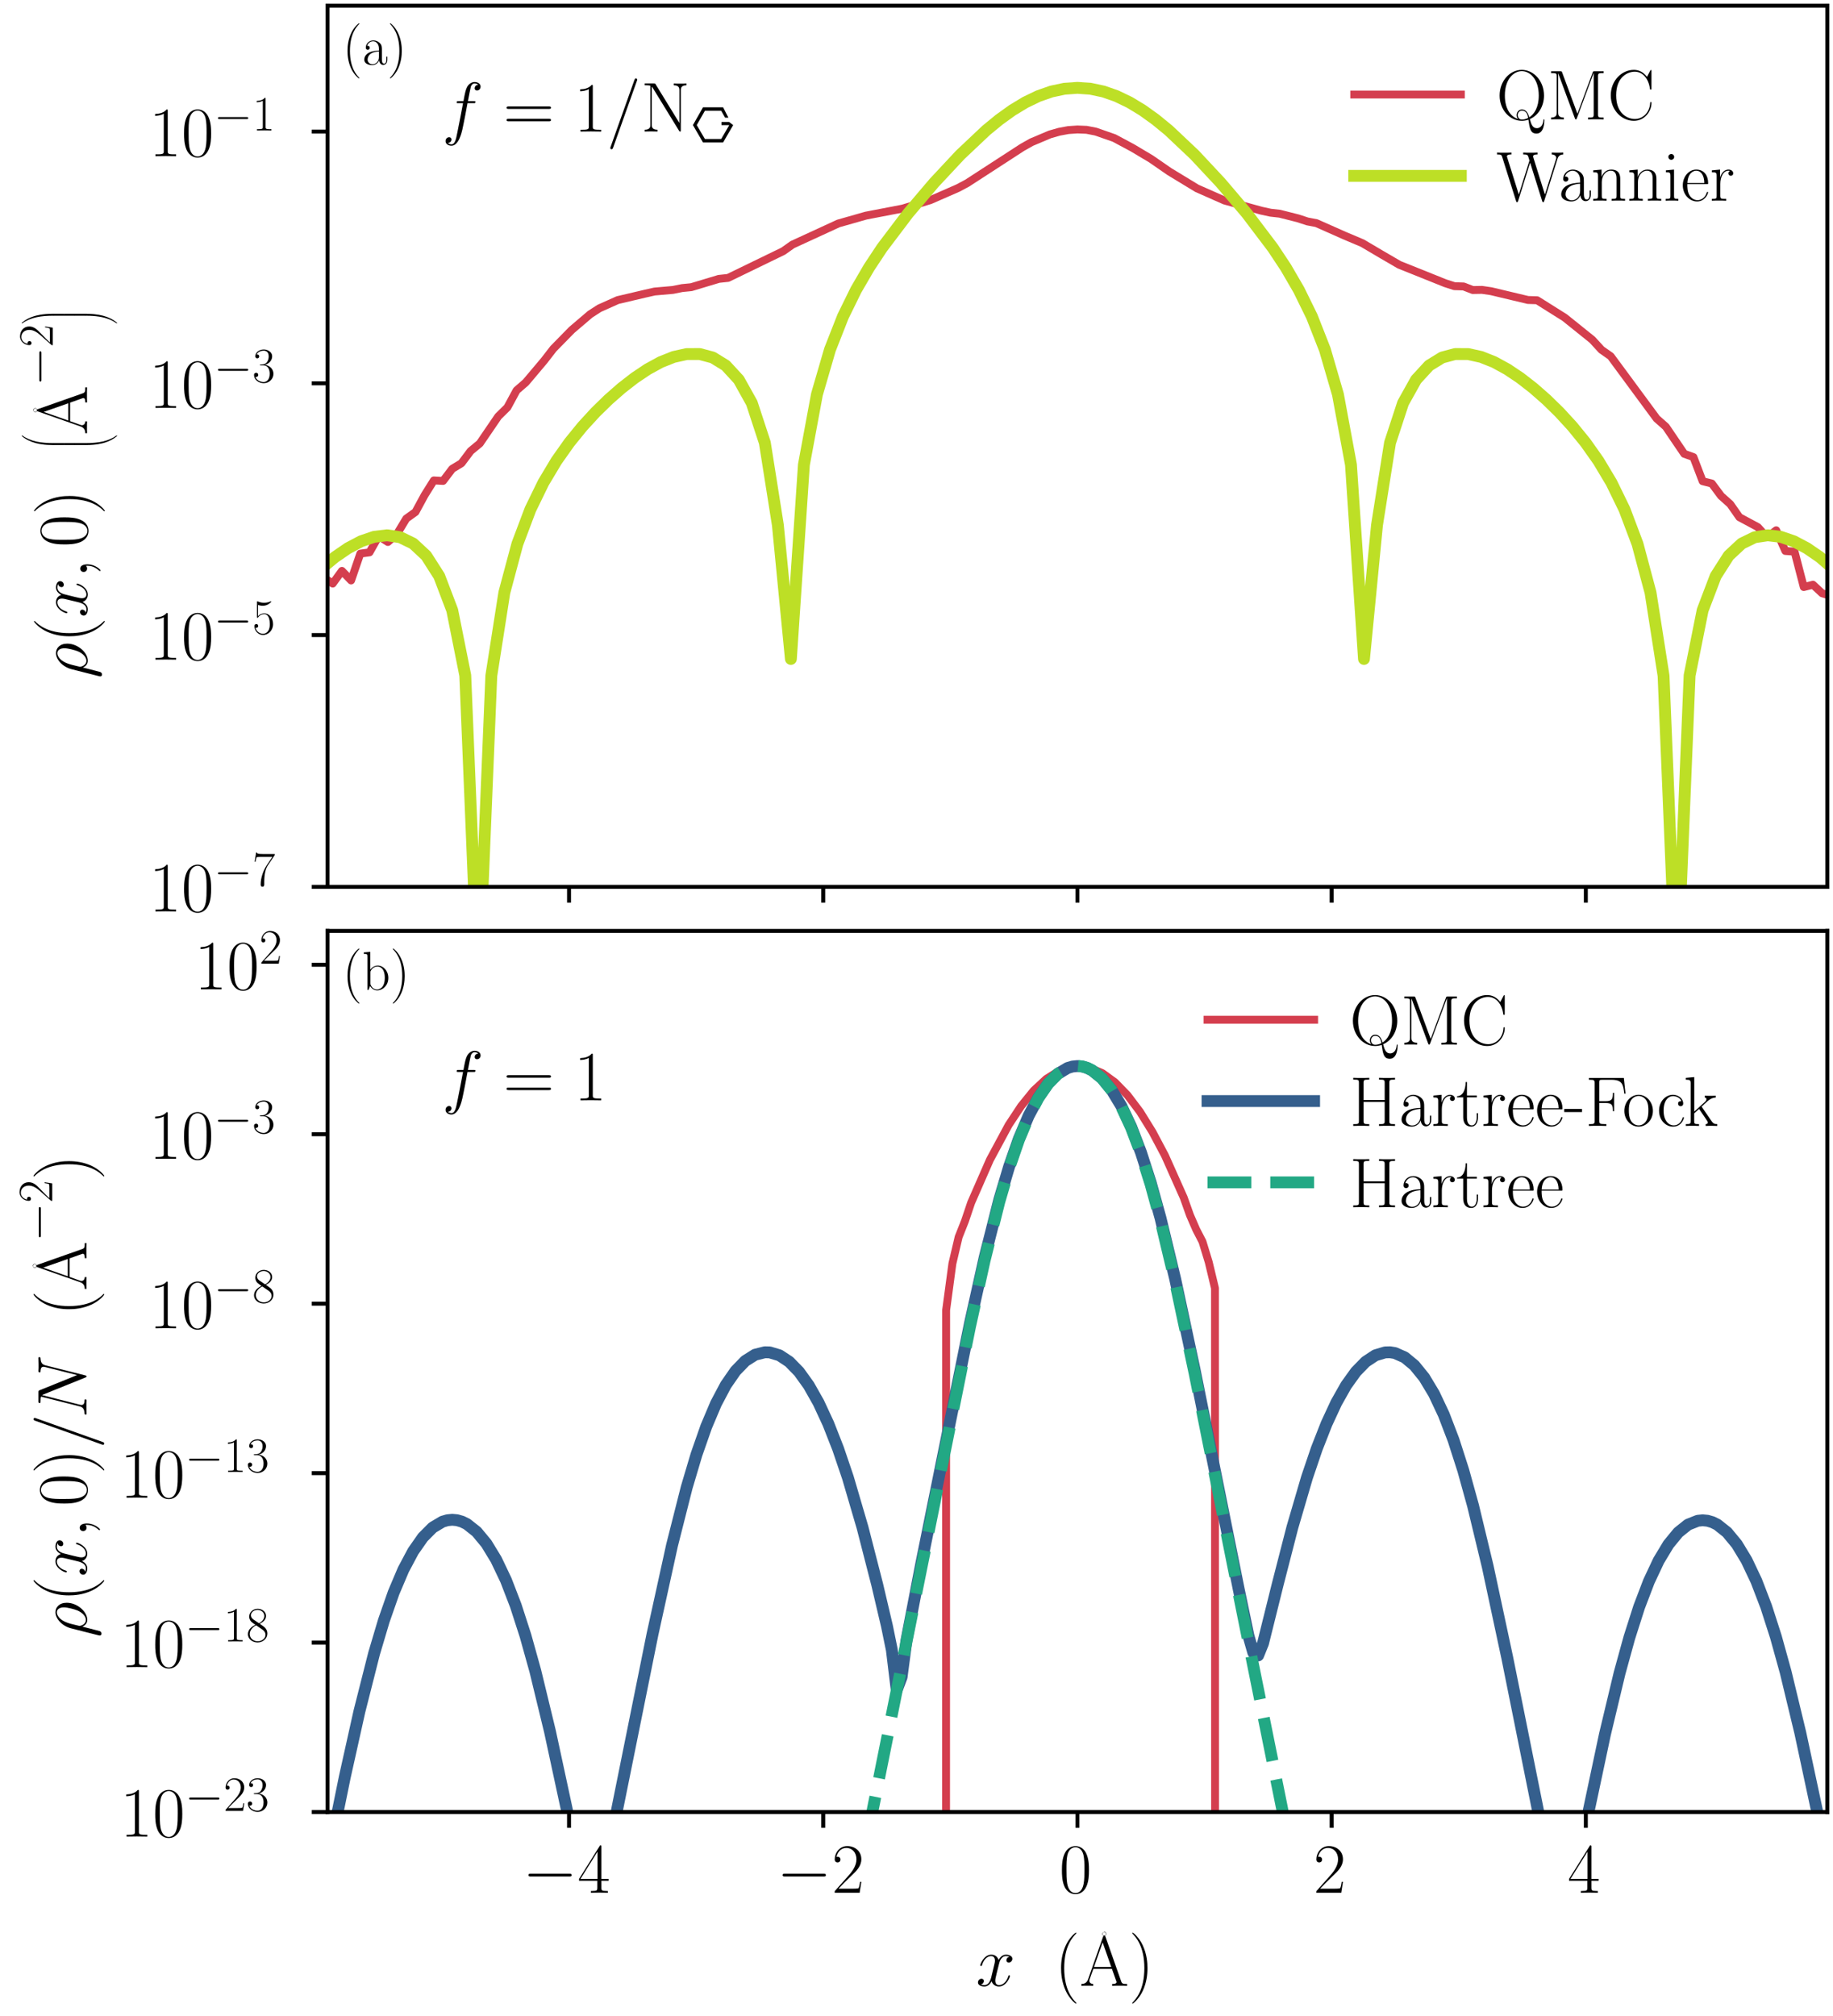 <?xml version="1.0" encoding="utf-8" standalone="no"?>
<!DOCTYPE svg PUBLIC "-//W3C//DTD SVG 1.1//EN"
  "http://www.w3.org/Graphics/SVG/1.1/DTD/svg11.dtd">
<!-- Created with matplotlib (https://matplotlib.org/) -->
<svg height="255.299pt" version="1.1" viewBox="0 0 232.142 255.299" width="232.142pt" xmlns="http://www.w3.org/2000/svg" xmlns:xlink="http://www.w3.org/1999/xlink">
 <defs>
  <style type="text/css">*{stroke-linecap:butt;stroke-linejoin:round;}</style>
 </defs>
 <g id="figure_1">
  <g id="patch_1">
   <path d="M 0 255.299 
L 232.142 255.299 
L 232.142 0 
L 0 0 
z
" style="fill:none;"/>
  </g>
  <g id="axes_1">
   <g id="patch_2">
    <path d="M 41.484 112.29 
L 231.422 112.29 
L 231.422 0.72 
L 41.484 0.72 
z
" style="fill:none;"/>
   </g>
   <g id="matplotlib.axis_1">
    <g id="xtick_1">
     <g id="line2d_1">
      <defs>
       <path d="M 0 0 
L 0 2 
" id="mf55e9710ff" style="stroke:#000000;stroke-width:0.5;"/>
      </defs>
      <g>
       <use style="stroke:#000000;stroke-width:0.5;" x="72.067" xlink:href="#mf55e9710ff" y="112.29"/>
      </g>
     </g>
    </g>
    <g id="xtick_2">
     <g id="line2d_2">
      <g>
       <use style="stroke:#000000;stroke-width:0.5;" x="104.26" xlink:href="#mf55e9710ff" y="112.29"/>
      </g>
     </g>
    </g>
    <g id="xtick_3">
     <g id="line2d_3">
      <g>
       <use style="stroke:#000000;stroke-width:0.5;" x="136.453" xlink:href="#mf55e9710ff" y="112.29"/>
      </g>
     </g>
    </g>
    <g id="xtick_4">
     <g id="line2d_4">
      <g>
       <use style="stroke:#000000;stroke-width:0.5;" x="168.646" xlink:href="#mf55e9710ff" y="112.29"/>
      </g>
     </g>
    </g>
    <g id="xtick_5">
     <g id="line2d_5">
      <g>
       <use style="stroke:#000000;stroke-width:0.5;" x="200.839" xlink:href="#mf55e9710ff" y="112.29"/>
      </g>
     </g>
    </g>
   </g>
   <g id="matplotlib.axis_2">
    <g id="ytick_1">
     <g id="line2d_6">
      <defs>
       <path d="M 0 0 
L -2 0 
" id="mec5e9ba599" style="stroke:#000000;stroke-width:0.5;"/>
      </defs>
      <g>
       <use style="stroke:#000000;stroke-width:0.5;" x="41.484" xlink:href="#mec5e9ba599" y="112.29"/>
      </g>
     </g>
     <g id="text_1">
      <!-- $\mathdefault{10^{-7}}$ -->
      <g transform="translate(18.86 115.403)scale(0.09 -0.09)">
       <defs>
        <path d="M 26.594 63.797 
C 26.594 65.891 26.5 66 25.094 66 
C 21.203 61.359 15.297 59.891 9.703 59.688 
C 9.406 59.688 8.906 59.688 8.797 59.5 
C 8.703 59.297 8.703 59.094 8.703 57 
C 11.797 57 17 57.594 21 59.984 
L 21 7.297 
C 21 3.797 20.797 2.594 12.203 2.594 
L 9.203 2.594 
L 9.203 0 
C 14 0.094 19 0.188 23.797 0.188 
C 28.594 0.188 33.594 0.094 38.406 0 
L 38.406 2.594 
L 35.406 2.594 
C 26.797 2.594 26.594 3.688 26.594 7.297 
z
" id="CMR17-49"/>
        <path d="M 42 31.844 
C 42 37.969 41.906 48.422 37.703 56.453 
C 34 63.484 28.094 66 22.906 66 
C 18.094 66 12 63.781 8.203 56.562 
C 4.203 49.016 3.797 39.672 3.797 31.844 
C 3.797 26.109 3.906 17.375 7 9.734 
C 11.297 -0.609 19 -2 22.906 -2 
C 27.5 -2 34.5 -0.109 38.594 9.438 
C 41.594 16.375 42 24.5 42 31.844 
z
M 22.906 -0.406 
C 16.5 -0.406 12.703 5.125 11.297 12.75 
C 10.203 18.688 10.203 27.328 10.203 32.953 
C 10.203 40.688 10.203 47.109 11.5 53.234 
C 13.406 61.781 19 64.391 22.906 64.391 
C 27 64.391 32.297 61.672 34.203 53.438 
C 35.5 47.719 35.594 40.984 35.594 32.953 
C 35.594 26.422 35.594 18.375 34.406 12.453 
C 32.297 1.5 26.406 -0.406 22.906 -0.406 
z
" id="CMR17-48"/>
        <path d="M 65.906 23 
C 67.594 23 69.406 23 69.406 25 
C 69.406 27 67.594 27 65.906 27 
L 11.797 27 
C 10.094 27 8.297 27 8.297 25 
C 8.297 23 10.094 23 11.797 23 
z
" id="CMSY10-0"/>
        <path d="M 45.094 61.797 
L 45.094 64 
L 21.594 64 
C 9.906 64 9.703 65.094 9.297 67 
L 7.5 67 
L 4.594 48.5 
L 6.406 48.5 
C 6.703 50.406 7.406 55.5 8.594 57.391 
C 9.203 58.188 16.594 58.188 18.297 58.188 
L 40.297 58.188 
L 29.203 41.719 
C 21.797 30.641 16.703 15.672 16.703 2.594 
C 16.703 1.391 16.703 -2 20.297 -2 
C 23.906 -2 23.906 1.391 23.906 2.688 
L 23.906 7.281 
C 23.906 23.656 26.703 34.438 31.297 41.312 
z
" id="CMR17-55"/>
       </defs>
       <use transform="scale(0.996)" xlink:href="#CMR17-49"/>
       <use transform="translate(45.69 0)scale(0.996)" xlink:href="#CMR17-48"/>
       <use transform="translate(91.381 36.154)scale(0.697)" xlink:href="#CMSY10-0"/>
       <use transform="translate(145.622 36.154)scale(0.697)" xlink:href="#CMR17-55"/>
      </g>
     </g>
    </g>
    <g id="ytick_2">
     <g id="line2d_7">
      <g>
       <use style="stroke:#000000;stroke-width:0.5;" x="41.484" xlink:href="#mec5e9ba599" y="80.413"/>
      </g>
     </g>
     <g id="text_2">
      <!-- $\mathdefault{10^{-5}}$ -->
      <g transform="translate(18.86 83.526)scale(0.09 -0.09)">
       <defs>
        <path d="M 11.406 58.594 
C 12.406 58.188 16.5 56.891 20.703 56.891 
C 30 56.891 35.094 61.891 38 64.688 
C 38 65.484 38 66 37.406 66 
C 37.297 66 37.094 66 36.297 65.594 
C 32.797 64.094 28.703 63 23.703 63 
C 20.703 63 16.203 63.359 11.297 65.484 
C 10.203 66 10 66 9.906 66 
C 9.406 66 9.297 65.891 9.297 63.906 
L 9.297 34.859 
C 9.297 33.016 9.297 32.5 10.297 32.5 
C 10.797 32.5 11 32.703 11.5 33.422 
C 14.703 38.047 19.094 40 24.094 40 
C 27.594 40 35.094 37.734 35.094 20.203 
C 35.094 16.984 35.094 11.188 32.094 6.594 
C 29.594 2.484 25.703 0.391 21.406 0.391 
C 14.797 0.391 8.094 4.984 6.297 12.688 
C 6.703 12.594 7.5 12.391 7.906 12.391 
C 9.203 12.391 11.703 13.094 11.703 16.188 
C 11.703 18.891 9.797 20 7.906 20 
C 5.594 20 4.094 18.594 4.094 15.797 
C 4.094 7.094 11 -2 21.594 -2 
C 31.906 -2 41.703 6.891 41.703 19.797 
C 41.703 32.094 33.906 41.594 24.203 41.594 
C 19.094 41.594 14.797 39.688 11.406 36 
z
" id="CMR17-53"/>
       </defs>
       <use transform="scale(0.996)" xlink:href="#CMR17-49"/>
       <use transform="translate(45.69 0)scale(0.996)" xlink:href="#CMR17-48"/>
       <use transform="translate(91.381 36.154)scale(0.697)" xlink:href="#CMSY10-0"/>
       <use transform="translate(145.622 36.154)scale(0.697)" xlink:href="#CMR17-53"/>
      </g>
     </g>
    </g>
    <g id="ytick_3">
     <g id="line2d_8">
      <g>
       <use style="stroke:#000000;stroke-width:0.5;" x="41.484" xlink:href="#mec5e9ba599" y="48.536"/>
      </g>
     </g>
     <g id="text_3">
      <!-- $\mathdefault{10^{-3}}$ -->
      <g transform="translate(18.86 51.649)scale(0.09 -0.09)">
       <defs>
        <path d="M 22.094 34 
C 31 34 34.906 26.141 34.906 17.094 
C 34.906 5.031 28.5 0.391 22.703 0.391 
C 17.406 0.391 8.797 3.016 6.094 10.797 
C 6.594 10.594 7.094 10.594 7.594 10.594 
C 10 10.594 11.797 12.188 11.797 14.797 
C 11.797 17.688 9.594 19 7.594 19 
C 5.906 19 3.297 18.188 3.297 14.484 
C 3.297 5.234 12.297 -2 22.906 -2 
C 34 -2 42.5 6.75 42.5 16.984 
C 42.5 26.844 34.5 34 25 35.094 
C 32.594 36.672 39.906 43.375 39.906 52.391 
C 39.906 60.25 32 66 23 66 
C 13.906 66 5.906 60.344 5.906 52.297 
C 5.906 48.797 8.5 48.188 9.797 48.188 
C 11.906 48.188 13.703 49.484 13.703 52.094 
C 13.703 54.688 11.906 56 9.797 56 
C 9.406 56 8.906 56 8.5 55.797 
C 11.406 62.484 19.297 63.688 22.797 63.688 
C 26.297 63.688 32.906 61.969 32.906 52.297 
C 32.906 49.484 32.5 44.547 29.094 40.219 
C 26.094 36.391 22.703 36.188 19.406 35.891 
C 18.906 35.891 16.594 35.688 16.203 35.688 
C 15.5 35.594 15.094 35.5 15.094 34.797 
C 15.094 34.094 15.203 34 17.203 34 
z
" id="CMR17-51"/>
       </defs>
       <use transform="scale(0.996)" xlink:href="#CMR17-49"/>
       <use transform="translate(45.69 0)scale(0.996)" xlink:href="#CMR17-48"/>
       <use transform="translate(91.381 36.154)scale(0.697)" xlink:href="#CMSY10-0"/>
       <use transform="translate(145.622 36.154)scale(0.697)" xlink:href="#CMR17-51"/>
      </g>
     </g>
    </g>
    <g id="ytick_4">
     <g id="line2d_9">
      <g>
       <use style="stroke:#000000;stroke-width:0.5;" x="41.484" xlink:href="#mec5e9ba599" y="16.659"/>
      </g>
     </g>
     <g id="text_4">
      <!-- $\mathdefault{10^{-1}}$ -->
      <g transform="translate(18.86 19.772)scale(0.09 -0.09)">
       <use transform="scale(0.996)" xlink:href="#CMR17-49"/>
       <use transform="translate(45.69 0)scale(0.996)" xlink:href="#CMR17-48"/>
       <use transform="translate(91.381 36.154)scale(0.697)" xlink:href="#CMSY10-0"/>
       <use transform="translate(145.622 36.154)scale(0.697)" xlink:href="#CMR17-49"/>
      </g>
     </g>
    </g>
    <g id="text_5">
     <!-- $\alabel{\rho(x,0)}{\angstrom^{-2}}$ -->
     <g transform="translate(11.031 85.898)rotate(-90)scale(0.09 -0.09)">
      <defs>
       <path d="M 3.094 -16.953 
C 3 -17.438 2.797 -18.031 2.797 -18.609 
C 2.797 -20.109 4 -21.109 5.5 -21.109 
C 7 -21.109 8.406 -20.109 9 -18.719 
C 9.406 -17.828 12.203 -6.094 15.406 6.078 
C 17.406 1.094 21.094 -1 25 -1 
C 36.297 -1 49.094 12.969 49.094 28.031 
C 49.094 38.703 42.594 44 35.703 44 
C 26.906 44 16.203 34.906 12.906 21.641 
z
M 24.906 1 
C 18.094 1 16.406 8.875 16.406 10.078 
C 16.406 10.672 18.906 20.141 19.203 21.641 
C 24.297 41.5 34.094 41.984 35.594 41.984 
C 40.094 41.984 42.594 37.906 42.594 32.016 
C 42.594 26.938 39.906 17.047 38.203 12.859 
C 35.203 5.984 30 1 24.906 1 
z
" id="CMMI12-26"/>
       <path d="M 30.594 -24.406 
C 30.594 -24.312 30.594 -24.109 30.297 -23.812 
C 25.703 -19.109 13.406 -6.297 13.406 24.938 
C 13.406 56.172 25.5 68.875 30.406 73.891 
C 30.406 73.984 30.594 74.188 30.594 74.484 
C 30.594 74.797 30.297 75 29.906 75 
C 28.797 75 20.297 67.578 15.406 56.562 
C 10.406 45.453 9 34.656 9 25.047 
C 9 17.828 9.703 5.625 15.703 -7.297 
C 20.5 -17.703 28.703 -25 29.906 -25 
C 30.406 -25 30.594 -24.812 30.594 -24.406 
z
" id="CMR17-40"/>
       <path d="M 47.406 41 
C 44.203 40.391 43 37.984 43 36.094 
C 43 33.688 44.906 32.891 46.297 32.891 
C 49.297 32.891 51.406 35.484 51.406 38.188 
C 51.406 42.094 46.594 44 42.406 44 
C 36.297 44 32.906 38.297 32 36.391 
C 29.703 43.594 23.5 44 21.703 44 
C 11.5 44 6.094 31.141 6.094 28.891 
C 6.094 28.484 6.5 27.969 7.203 27.969 
C 8 27.969 8.203 28.578 8.406 28.984 
C 11.797 40.188 18.5 41.984 21.406 41.984 
C 25.906 41.984 26.797 38.094 26.797 35.688 
C 26.797 33.484 26.203 31.141 25 26.219 
L 21.594 12.156 
C 20.094 6.094 17.203 1 11.906 1 
C 11.406 1 8.906 1 6.797 1.969 
C 10.406 2.594 11.203 5.594 11.203 6.797 
C 11.203 8.797 9.703 10 7.797 10 
C 5.406 10 2.797 7.891 2.797 4.688 
C 2.797 0.891 7.5 -1 11.797 -1 
C 16.594 -1 20 2.391 22.094 6.484 
C 23.703 1 28.703 -1 32.406 -1 
C 42.594 -1 48 11.734 48 14 
C 48 14.516 47.594 14.922 47 14.922 
C 46.094 14.922 46 14.406 45.703 13.594 
C 43 4.688 37.203 1 32.703 1 
C 29.203 1 27.297 3.188 27.297 7.297 
C 27.297 9.484 27.703 11.125 29.297 17.906 
L 32.797 31.859 
C 34.297 37.891 37.703 41.984 42.297 41.984 
C 42.5 41.984 45.297 41.984 47.406 41 
z
" id="CMMI12-120"/>
       <path d="M 19.5 -0.406 
C 19.5 5.391 17.594 9.688 13.5 9.688 
C 10.297 9.688 8.703 7.094 8.703 4.891 
C 8.703 2.688 10.203 0 13.594 0 
C 14.906 0 16 0.391 16.906 1.297 
C 17.094 1.5 17.203 1.5 17.297 1.5 
C 17.5 1.5 17.5 0.094 17.5 -0.406 
C 17.5 -3.641 16.906 -10.031 11.094 -16.422 
C 10 -17.609 10 -17.812 10 -18 
C 10 -18.5 10.5 -19 11 -19 
C 11.797 -19 19.5 -11.703 19.5 -0.406 
z
" id="CMMI12-59"/>
       <path d="M 26.297 24.938 
C 26.297 32.141 25.594 44.359 19.594 57.266 
C 14.797 67.688 6.594 75 5.406 75 
C 5.094 75 4.703 74.891 4.703 74.391 
C 4.703 74.188 4.797 74.094 4.906 73.891 
C 9.703 68.875 21.906 56.172 21.906 25.047 
C 21.906 -6.188 9.797 -18.906 4.906 -23.906 
C 4.797 -24.109 4.703 -24.203 4.703 -24.406 
C 4.703 -24.906 5.094 -25 5.406 -25 
C 6.5 -25 15 -17.609 19.906 -6.594 
C 24.906 4.516 26.297 15.328 26.297 24.938 
z
" id="CMR17-41"/>
       <path d="M 37.406 -177 
C 39.594 -177 40.203 -177 40.203 -175.609 
C 40.406 -105.469 48.5 -47.234 83.5 1.688 
C 84.203 2.594 84.203 2.797 84.203 2.984 
C 84.203 4 83.5 4 81.906 4 
C 80.297 4 80.094 4 79.906 3.797 
C 79.5 3.484 66.797 -11.125 56.703 -31.234 
C 43.5 -57.641 35.203 -87.969 31.5 -124.375 
C 31.203 -127.484 29.094 -148.297 29.094 -172 
L 29.094 -175.906 
C 29.203 -177 29.797 -177 31.906 -177 
z
" id="CMEX10-48"/>
       <path d="M 40.203 -1.703 
C 40.203 0.891 40.094 1 37.406 1 
L 31.906 1 
C 29.203 1 29.094 0.891 29.094 -1.703 
L 29.094 -58.312 
C 29.094 -60.906 29.203 -61.016 31.906 -61.016 
L 37.406 -61.016 
C 40.094 -61.016 40.203 -60.906 40.203 -58.312 
z
" id="CMEX10-66"/>
       <path d="M 31.906 5 
C 29.797 5 29.203 5 29.094 3.891 
L 29.094 -0.016 
C 29.094 -61.156 40 -96.969 43.094 -107.078 
C 49.906 -129.281 61 -152.703 77.703 -173.312 
C 79.203 -175.109 79.594 -175.609 80 -175.812 
C 80.203 -175.906 80.297 -176 81.906 -176 
C 83.5 -176 84.203 -176 84.203 -175 
C 84.203 -174.812 84.203 -174.609 83.594 -173.703 
C 50.297 -127.484 40.297 -71.859 40.203 3.594 
C 40.203 5 39.594 5 37.406 5 
z
" id="CMEX10-64"/>
       <path d="M 32.594 64 
C 29 63.328 25.406 60.875 25.406 56.453 
L 25.406 55.781 
C 25.906 51.922 29.5 49 33.594 49 
C 37.703 49 41.703 52.484 41.703 56.547 
L 41.703 57.297 
C 41.203 61.891 37.594 65 33.5 65 
C 33.203 64.094 32.906 64 32.594 64 
z
M 26.703 55.781 
L 26.703 56.453 
C 26.703 61 30 63.391 33.703 63.391 
C 37.406 63.391 39.906 60.891 40.406 57.5 
L 40.406 56.797 
C 40.406 52.391 37.094 50 33.406 50 
C 29.703 50 27.203 52.5 26.703 55.891 
z
" id="Computer_Modern_Roman-6"/>
       <path d="M 36.297 69.391 
C 35.797 70.688 35.594 71 34.594 71 
C 33.594 71 33.406 70.688 32.906 69.391 
L 11.703 9.062 
C 9.797 3.688 5.797 2.594 2.297 2.594 
L 2.297 0 
C 4.094 0.188 8.094 0.188 10 0.188 
C 12.5 0.188 16.5 0.188 18.906 0 
L 18.906 2.594 
C 14.203 2.797 13.5 5.969 13.5 7.172 
C 13.5 8.062 13.703 8.562 13.906 9.156 
L 19.203 24 
L 45.406 24 
L 51.406 7.078 
C 51.906 5.875 51.906 5.672 51.906 5.281 
C 51.906 2.594 47.594 2.594 45.703 2.594 
L 45.703 0 
C 48.594 0.188 53.797 0.188 56.906 0.188 
C 59.5 0.188 64.5 0.188 66.906 0 
L 66.906 2.594 
C 61.594 2.594 59.797 2.594 58.5 6.281 
z
M 32.297 61.312 
L 44.5 26.594 
L 20.094 26.594 
z
" id="CMR17-65"/>
       <path d="M 41.703 15.469 
L 39.906 15.469 
C 38.906 8.391 38.094 7.188 37.703 6.594 
C 37.203 5.797 30 5.797 28.594 5.797 
L 9.406 5.797 
C 13 9.688 20 16.766 28.5 24.938 
C 34.594 30.719 41.703 37.5 41.703 47.391 
C 41.703 59.188 32.297 66 21.797 66 
C 10.797 66 4.094 56.297 4.094 47.297 
C 4.094 43.391 7 42.891 8.203 42.891 
C 9.203 42.891 12.203 43.484 12.203 46.984 
C 12.203 50.094 9.594 51 8.203 51 
C 7.594 51 7 50.891 6.594 50.688 
C 8.5 59.188 14.297 63.391 20.406 63.391 
C 29.094 63.391 34.797 56.5 34.797 47.391 
C 34.797 38.703 29.703 31.219 24 24.734 
L 4.094 2.297 
L 4.094 0 
L 39.297 0 
z
" id="CMR17-50"/>
       <path d="M 58.297 -172 
C 58.297 -110.875 47.406 -75.062 44.297 -64.953 
C 37.5 -42.734 26.406 -19.328 9.703 1.281 
C 8.203 3.094 7.797 3.594 7.406 3.797 
C 7.203 3.891 7.094 4 5.5 4 
C 4 4 3.203 4 3.203 2.984 
C 3.203 2.797 3.203 2.594 4.5 0.781 
C 39.297 -47.844 47.094 -107.875 47.203 -175.609 
C 47.203 -177 47.797 -177 50 -177 
L 55.5 -177 
C 57.594 -177 58.203 -177 58.297 -175.906 
z
" id="CMEX10-49"/>
       <path d="M 58.297 -1.703 
C 58.297 0.891 58.203 1 55.5 1 
L 50 1 
C 47.297 1 47.203 0.891 47.203 -1.703 
L 47.203 -58.312 
C 47.203 -60.906 47.297 -61.016 50 -61.016 
L 55.5 -61.016 
C 58.203 -61.016 58.297 -60.906 58.297 -58.312 
z
" id="CMEX10-67"/>
       <path d="M 58.297 3.891 
C 58.203 5 57.594 5 55.5 5 
L 50 5 
C 47.797 5 47.203 5 47.203 3.594 
C 47.203 -6.719 47.094 -30.531 44.5 -55.453 
C 39.094 -107.172 25.797 -142.984 3.906 -173.703 
C 3.203 -174.609 3.203 -174.812 3.203 -175 
C 3.203 -176 4 -176 5.5 -176 
C 7.094 -176 7.297 -176 7.5 -175.812 
C 7.906 -175.5 20.594 -160.906 30.703 -140.797 
C 43.906 -114.375 52.203 -84.062 55.906 -47.641 
C 56.203 -44.547 58.297 -23.734 58.297 -0.016 
z
" id="CMEX10-65"/>
      </defs>
      <use transform="scale(0.996)" xlink:href="#CMMI12-26"/>
      <use transform="translate(50.314 0)scale(0.996)" xlink:href="#CMR17-40"/>
      <use transform="translate(85.595 0)scale(0.996)" xlink:href="#CMMI12-120"/>
      <use transform="translate(141.029 0)scale(0.996)" xlink:href="#CMMI12-59"/>
      <use transform="translate(184.731 0)scale(0.996)" xlink:href="#CMR17-48"/>
      <use transform="translate(230.421 0)scale(0.996)" xlink:href="#CMR17-41"/>
      <use transform="translate(321.05 90.841)scale(0.248)" xlink:href="#CMEX10-48"/>
      <use transform="translate(321.05 47.215)scale(0.248)" xlink:href="#CMEX10-66"/>
      <use transform="translate(321.05 32.343)scale(0.248)" xlink:href="#CMEX10-66"/>
      <use transform="translate(321.05 17.47)scale(0.248)" xlink:href="#CMEX10-66"/>
      <use transform="translate(321.05 1.607)scale(0.248)" xlink:href="#CMEX10-64"/>
      <use transform="translate(365.3 52.703)scale(0.357)" xlink:href="#Computer_Modern_Roman-6"/>
      <use transform="translate(342.739 0)scale(0.996)" xlink:href="#CMR17-65"/>
      <use transform="translate(411.811 48.338)scale(0.697)" xlink:href="#CMSY10-0"/>
      <use transform="translate(466.052 48.338)scale(0.697)" xlink:href="#CMR17-50"/>
      <use transform="translate(498.534 90.841)scale(0.248)" xlink:href="#CMEX10-49"/>
      <use transform="translate(498.534 47.215)scale(0.248)" xlink:href="#CMEX10-67"/>
      <use transform="translate(498.534 32.343)scale(0.248)" xlink:href="#CMEX10-67"/>
      <use transform="translate(498.534 17.47)scale(0.248)" xlink:href="#CMEX10-67"/>
      <use transform="translate(498.534 1.607)scale(0.248)" xlink:href="#CMEX10-65"/>
     </g>
    </g>
   </g>
   <g id="line2d_10">
    <path clip-path="url(#pbe86c9ee35)" d="M 21.166 256.299 
L 21.178 93.255 
L 22.343 100.835 
L 23.507 91.183 
L 24.671 91.164 
L 25.836 91.274 
L 27 93.224 
L 28.164 93.295 
L 29.329 100.835 
L 30.493 89.612 
L 31.658 84.837 
L 32.822 89.632 
L 33.986 79.397 
L 35.151 84.23 
L 36.315 77.732 
L 37.48 76.18 
L 38.644 76.64 
L 39.808 75.849 
L 40.973 73.114 
L 42.137 73.889 
L 43.302 72.285 
L 44.466 73.493 
L 45.63 70.101 
L 46.795 69.94 
L 47.959 67.885 
L 49.124 68.627 
L 50.288 67.599 
L 51.452 65.668 
L 52.617 64.831 
L 53.781 62.687 
L 54.945 60.831 
L 56.11 60.896 
L 57.274 59.359 
L 58.439 58.659 
L 59.603 57.109 
L 60.767 56.146 
L 63.096 52.732 
L 64.261 51.582 
L 65.425 49.429 
L 66.589 48.421 
L 68.918 45.658 
L 70.083 44.153 
L 72.411 41.777 
L 74.74 39.791 
L 75.905 39.038 
L 78.233 37.998 
L 81.726 37.178 
L 82.891 36.915 
L 85.22 36.711 
L 86.384 36.476 
L 87.548 36.362 
L 91.042 35.312 
L 92.206 35.19 
L 99.192 31.8 
L 100.357 30.974 
L 106.179 28.296 
L 109.672 27.302 
L 114.329 26.407 
L 117.823 25.342 
L 121.316 23.814 
L 122.48 23.195 
L 129.467 18.662 
L 130.631 18.006 
L 132.96 17.023 
L 134.124 16.688 
L 135.288 16.471 
L 136.453 16.392 
L 137.617 16.439 
L 138.782 16.669 
L 141.11 17.482 
L 143.439 18.73 
L 145.768 20.117 
L 148.097 21.726 
L 151.59 23.848 
L 155.083 25.392 
L 159.741 26.676 
L 160.905 26.931 
L 162.069 27.06 
L 164.398 27.65 
L 165.563 28.034 
L 166.727 28.258 
L 170.22 29.807 
L 172.549 30.792 
L 174.878 32.168 
L 177.207 33.524 
L 183.029 35.859 
L 184.193 36.235 
L 185.357 36.271 
L 186.522 36.724 
L 187.686 36.703 
L 188.85 36.874 
L 193.508 37.983 
L 194.672 38.02 
L 198.166 40.217 
L 201.659 43.023 
L 202.823 44.292 
L 203.988 45.108 
L 209.81 53.003 
L 210.974 54.031 
L 213.303 57.462 
L 214.467 57.88 
L 215.631 60.929 
L 216.796 61.223 
L 217.96 62.79 
L 219.125 63.831 
L 220.289 65.491 
L 222.618 66.74 
L 223.782 68.013 
L 224.947 67.143 
L 226.111 69.765 
L 227.275 69.848 
L 228.44 74.333 
L 229.604 74.038 
L 230.769 75.122 
L 233.097 75.828 
L 233.142 76.034 
L 233.142 76.034 
" style="fill:none;stroke:#d43e4e;stroke-linecap:square;"/>
   </g>
   <g id="line2d_11">
    <path clip-path="url(#pbe86c9ee35)" d="M -1 112.936 
L -0.46 113.418 
L 1.189 115.789 
L 2.839 119.417 
L 4.488 125.172 
L 6.138 136.075 
L 7.788 160.331 
L 9.437 133.406 
L 11.087 126.543 
L 12.736 124.124 
L 14.386 125.065 
L 16.035 131.447 
L 17.685 159.197 
L 19.334 122.773 
L 20.984 111.461 
L 22.634 104.055 
L 24.283 98.452 
L 25.933 93.928 
L 27.582 90.136 
L 29.232 86.876 
L 30.881 84.017 
L 32.531 81.469 
L 34.18 79.17 
L 35.83 77.08 
L 37.48 75.174 
L 39.129 73.443 
L 40.779 71.892 
L 42.428 70.537 
L 44.078 69.407 
L 45.727 68.537 
L 47.377 67.973 
L 49.026 67.776 
L 50.676 68.023 
L 52.326 68.826 
L 53.975 70.361 
L 55.625 72.945 
L 57.274 77.278 
L 58.924 85.525 
L 60.573 125.605 
L 62.223 85.562 
L 63.872 75.035 
L 65.522 68.873 
L 67.172 64.499 
L 68.821 61.114 
L 70.471 58.355 
L 72.12 56.023 
L 73.77 53.996 
L 75.419 52.199 
L 77.069 50.588 
L 78.718 49.142 
L 80.368 47.86 
L 82.018 46.755 
L 83.667 45.854 
L 85.317 45.196 
L 86.966 44.832 
L 88.616 44.827 
L 90.265 45.268 
L 91.915 46.282 
L 93.564 48.075 
L 95.214 51.032 
L 96.864 56.064 
L 98.513 66.476 
L 100.163 83.435 
L 101.812 58.841 
L 103.462 49.939 
L 105.111 44.273 
L 106.761 40.075 
L 108.41 36.712 
L 110.06 33.874 
L 111.71 31.381 
L 115.009 27.022 
L 118.308 23.143 
L 121.607 19.611 
L 124.906 16.496 
L 126.556 15.145 
L 128.205 13.96 
L 129.855 12.961 
L 131.504 12.167 
L 133.154 11.589 
L 134.803 11.239 
L 136.453 11.121 
L 138.102 11.239 
L 139.752 11.589 
L 141.402 12.167 
L 143.051 12.961 
L 144.701 13.96 
L 146.35 15.145 
L 148 16.496 
L 151.299 19.611 
L 154.598 23.143 
L 157.897 27.022 
L 161.196 31.381 
L 162.846 33.874 
L 164.495 36.712 
L 166.145 40.075 
L 167.794 44.273 
L 169.444 49.939 
L 171.094 58.841 
L 172.743 83.435 
L 174.393 66.476 
L 176.042 56.064 
L 177.692 51.032 
L 179.341 48.075 
L 180.991 46.282 
L 182.64 45.268 
L 184.29 44.827 
L 185.94 44.832 
L 187.589 45.196 
L 189.239 45.854 
L 190.888 46.755 
L 192.538 47.86 
L 194.187 49.142 
L 195.837 50.588 
L 197.486 52.199 
L 199.136 53.996 
L 200.786 56.023 
L 202.435 58.355 
L 204.085 61.114 
L 205.734 64.499 
L 207.384 68.873 
L 209.033 75.035 
L 210.683 85.562 
L 212.332 125.605 
L 213.982 85.525 
L 215.631 77.278 
L 217.281 72.945 
L 218.931 70.361 
L 220.58 68.826 
L 222.23 68.023 
L 223.879 67.776 
L 225.529 67.973 
L 227.178 68.537 
L 228.828 69.407 
L 230.477 70.537 
L 233.142 72.846 
L 233.142 72.846 
" style="fill:none;stroke:#bddf26;stroke-linecap:square;stroke-width:1.5;"/>
   </g>
   <g id="patch_3">
    <path d="M 41.484 112.29 
L 41.484 0.72 
" style="fill:none;stroke:#000000;stroke-linecap:square;stroke-linejoin:miter;stroke-width:0.5;"/>
   </g>
   <g id="patch_4">
    <path d="M 231.422 112.29 
L 231.422 0.72 
" style="fill:none;stroke:#000000;stroke-linecap:square;stroke-linejoin:miter;stroke-width:0.5;"/>
   </g>
   <g id="patch_5">
    <path d="M 41.484 112.29 
L 231.422 112.29 
" style="fill:none;stroke:#000000;stroke-linecap:square;stroke-linejoin:miter;stroke-width:0.5;"/>
   </g>
   <g id="patch_6">
    <path d="M 41.484 0.72 
L 231.422 0.72 
" style="fill:none;stroke:#000000;stroke-linecap:square;stroke-linejoin:miter;stroke-width:0.5;"/>
   </g>
   <g id="text_6">
    <!-- $f = 1/ \rm{N_\graphene}$ -->
    <g transform="translate(55.971 16.659)scale(0.09 -0.09)">
     <defs>
      <path d="M 44.594 40.094 
C 46.594 40.094 47.406 40.094 47.406 41.984 
C 47.406 43 46.594 43 44.797 43 
L 36.703 43 
C 38.594 53.094 40 60.094 40.797 63.297 
C 41.406 65.688 43.5 67.984 46.094 67.984 
C 48.203 67.984 50.297 67.094 51.297 66.188 
C 47.406 65.797 46.203 62.891 46.203 61.188 
C 46.203 59.188 47.703 58 49.594 58 
C 51.594 58 54.594 59.688 54.594 63.5 
C 54.594 67.688 50.406 70 46 70 
C 41.703 70 37.5 66.797 35.5 62.891 
C 33.703 59.391 32.703 55.828 30.406 43 
L 23.703 43 
C 21.797 43 20.797 43 20.797 41.188 
C 20.797 40.094 21.406 40.094 23.406 40.094 
L 29.797 40.094 
C 28 30.891 23.906 8.516 21.594 -2.062 
C 19.906 -10.703 18.406 -18 13.406 -18 
C 13.094 -18 10.203 -18 8.406 -16.109 
C 13.5 -15.703 13.5 -11.312 13.5 -11.203 
C 13.5 -9.203 12 -8 10.094 -8 
C 8.094 -8 5.094 -9.703 5.094 -13.516 
C 5.094 -17.812 9.5 -20 13.406 -20 
C 23.594 -20 27.797 -1.766 28.906 3.172 
C 30.703 10.797 35.594 37.125 36.094 40.094 
z
" id="CMMI12-102"/>
      <path d="M 64.297 32 
C 65.797 32 67.297 32 67.297 33.688 
C 67.297 35.5 65.594 35.5 63.906 35.5 
L 8 35.5 
C 6.297 35.5 4.594 35.5 4.594 33.688 
C 4.594 32 6.094 32 7.594 32 
z
M 63.906 14.484 
C 65.594 14.484 67.297 14.484 67.297 16.297 
C 67.297 18 65.797 18 64.297 18 
L 7.594 18 
C 6.094 18 4.594 18 4.594 16.297 
C 4.594 14.484 6.297 14.484 8 14.484 
z
" id="CMR17-61"/>
      <path d="M 42.906 71.297 
C 42.906 71.391 43.5 72.891 43.5 73.094 
C 43.5 74.297 42.5 75 41.703 75 
C 41.203 75 40.297 75 39.5 72.797 
L 6 -21.312 
C 6 -21.406 5.406 -22.906 5.406 -23.109 
C 5.406 -24.312 6.406 -25 7.203 -25 
C 7.797 -25 8.703 -24.906 9.406 -22.812 
z
" id="CMMI12-61"/>
      <path d="M 20.5 66.797 
C 19.797 67.891 19.703 68 17.797 68 
L 5.094 68 
L 5.094 65.391 
L 7 65.391 
C 11 65.391 12.797 64.891 13.094 64.797 
L 13.094 9.75 
C 13.094 7.266 13.094 2.594 5.094 2.594 
L 5.094 0 
C 7.406 0.188 11.594 0.188 14.094 0.188 
C 16.594 0.188 20.797 0.188 23.094 0 
L 23.094 2.594 
C 15.094 2.594 15.094 7.266 15.094 9.75 
L 15.094 63.391 
C 15.797 62.797 15.797 62.609 16.5 61.609 
L 53.594 1.188 
C 54.297 0 54.594 0 55.094 0 
C 56.094 0 56.094 0.297 56.094 2.188 
L 56.094 58.219 
C 56.094 60.703 56.094 65.391 64.094 65.391 
L 64.094 68 
C 61.797 67.797 57.594 67.797 55.094 67.797 
C 52.594 67.797 48.406 67.797 46.094 68 
L 46.094 65.391 
C 54.094 65.391 54.094 60.703 54.094 58.219 
L 54.094 12.141 
z
" id="CMR17-78"/>
      <path d="M 63.203 41.328 
L 63.203 35 
L 78.906 35 
L 62.594 7 
L 29.703 7 
L 13.203 35.094 
L 29.703 64 
L 62.594 64 
L 70.5 50 
L 77.203 50 
L 66.406 71 
L 25.906 71 
L 5.5 35.094 
L 25.906 0 
L 66.406 0 
L 86.797 35 
L 78.703 41.328 
z
" id="SVRsymbols-115"/>
     </defs>
     <use transform="scale(0.996)" xlink:href="#CMMI12-102"/>
     <use transform="translate(86.394 0)scale(0.996)" xlink:href="#CMR17-61"/>
     <use transform="translate(185.783 0)scale(0.996)" xlink:href="#CMR17-49"/>
     <use transform="translate(231.474 0)scale(0.996)" xlink:href="#CMMI12-61"/>
     <use transform="translate(280.249 0)scale(0.996)" xlink:href="#CMR17-78"/>
     <use transform="translate(349.321 -15.338)scale(0.697)" xlink:href="#SVRsymbols-115"/>
    </g>
   </g>
   <g id="text_7">
    <!-- (a) -->
    <g transform="translate(43.383 8.182)scale(0.07 -0.07)">
     <defs>
      <path d="M 36 25.875 
C 36 32 36 35.547 31.797 39.594 
C 28.094 42.984 23.797 44 20.406 44 
C 12.5 44 6.797 37.625 6.797 30.891 
C 6.797 27.188 9.797 27 10.406 27 
C 11.703 27 14 27.797 14 30.594 
C 14 33.094 12.094 34.188 10.406 34.188 
C 10 34.188 9.5 34.094 9.203 34 
C 11.297 40.531 16.703 42.391 20.203 42.391 
C 25.203 42.391 30.703 37.828 30.703 29.297 
L 30.703 25.5 
C 24.797 25.297 17.703 24.5 12.094 21.453 
C 5.797 17.922 4 12.844 4 9 
C 4 1.203 13 -1 18.297 -1 
C 23.797 -1 28.906 2.109 31.094 7.891 
C 31.297 3.422 34.094 -0.609 38.5 -0.609 
C 40.594 -0.609 45.906 0.797 45.906 8.797 
L 45.906 14.469 
L 44.094 14.469 
L 44.094 8.703 
C 44.094 2.516 41.406 1.703 40.094 1.703 
C 36 1.703 36 6.969 36 11.438 
z
M 30.703 13.859 
C 30.703 5.047 24.5 0.594 19 0.594 
C 14 0.594 10.094 4.344 10.094 9 
C 10.094 12.047 11.406 17.406 17.203 20.656 
C 22 23.391 27.5 23.797 30.703 24 
z
" id="CMR17-97"/>
     </defs>
     <use transform="scale(0.996)" xlink:href="#CMR17-40"/>
     <use transform="translate(35.281 0)scale(0.996)" xlink:href="#CMR17-97"/>
     <use transform="translate(80.971 0)scale(0.996)" xlink:href="#CMR17-41"/>
    </g>
   </g>
   <g id="legend_1">
    <g id="line2d_12">
     <path d="M 171.509 11.97 
L 185.009 11.97 
" style="fill:none;stroke:#d43e4e;stroke-linecap:square;"/>
    </g>
    <g id="line2d_13"/>
    <g id="text_8">
     <!-- QMC -->
     <g transform="translate(189.509 15.12)scale(0.09 -0.09)">
      <defs>
       <path d="M 47.297 0.484 
C 59.203 5.547 67.297 18.547 67.297 33.703 
C 67.297 54.438 52.594 70 36 70 
C 19 70 4.594 54.234 4.594 33.703 
C 4.594 13.484 19 -2 36 -2 
C 38.297 -2 41.5 -1.703 45.297 -0.406 
C 47 -12.703 48.094 -20 56.703 -20 
C 67.297 -20 67.797 -4.328 67.797 -1.5 
C 67.797 -0.5 67.797 0.188 67.094 0.188 
C 66.594 0.188 66.5 -0.5 66.5 -0.703 
C 65.797 -10.391 60.406 -12.406 57.203 -12.406 
C 51.297 -12.406 49.203 -7.062 47.297 0.484 
z
M 30.594 0.594 
C 20.203 3.859 12 14.906 12 33.703 
C 12 57.781 25.094 68.188 35.906 68.188 
C 47.094 68.188 59.906 57.375 59.906 33.703 
C 59.906 16.625 53.203 7.234 46.5 2.969 
C 45 8.031 42.594 14 36.094 14 
C 31.297 14 28.594 9.812 28.594 6.047 
C 28.594 3.766 29.5 1.875 30.594 0.594 
z
M 44.906 2.078 
C 40.906 -0.016 37.703 -0.203 36 -0.203 
C 31.5 -0.203 30.203 3.859 30.203 6.047 
C 30.203 9.125 32.297 12.391 36.094 12.391 
C 42.5 12.391 44.094 6.734 44.906 2.078 
z
" id="CMR17-81"/>
       <path d="M 20.906 66.391 
C 20.297 67.891 20.203 68 18.094 68 
L 5.297 68 
L 5.297 65.391 
C 12.203 65.391 13.297 65.391 13.297 60.906 
L 13.297 9.75 
C 13.297 7.266 13.297 2.594 5.297 2.594 
L 5.297 0 
C 7.594 0.188 11.797 0.188 14.297 0.188 
C 16.797 0.188 21 0.188 23.297 0 
L 23.297 2.594 
C 15.297 2.594 15.297 7.266 15.297 9.75 
L 15.297 64.984 
L 15.406 64.984 
L 38.906 1.594 
C 39.297 0.594 39.5 0 40.297 0 
C 41.094 0 41.297 0.594 41.703 1.594 
L 65.406 65.484 
L 65.5 65.484 
L 65.5 7.078 
C 65.5 2.594 64.406 2.594 57.5 2.594 
L 57.5 0 
C 60.203 0.188 65.594 0.188 68.5 0.188 
C 71.406 0.188 76.906 0.188 79.594 0 
L 79.594 2.594 
C 72.703 2.594 71.594 2.594 71.594 7.078 
L 71.594 60.906 
C 71.594 65.391 72.703 65.391 79.594 65.391 
L 79.594 68 
L 66.906 68 
C 64.797 68 64.703 67.891 64.094 66.391 
L 42.5 8.062 
z
" id="CMR17-77"/>
       <path d="M 62.094 67.984 
C 62.094 69.797 62 69.891 61.406 69.891 
C 61 69.891 60.906 69.797 60.203 68.594 
L 55.797 60.141 
C 50.906 66.391 44.906 70 37.203 70 
C 20.094 70 4.594 54.797 4.594 34.047 
C 4.594 13.078 20.094 -2 37.297 -2 
C 52.594 -2 62.094 11.578 62.094 23.156 
C 62.094 24.172 62.094 24.578 61.203 24.578 
C 60.406 24.578 60.406 24.266 60.297 23.359 
C 59.5 9.25 49.5 0.594 38.703 0.594 
C 28.5 0.594 12.203 7.844 12.203 34.047 
C 12.203 60.344 28.797 67.391 38.5 67.391 
C 49.797 67.391 58 57.516 59.906 43.516 
C 60.094 42.297 60.094 42.109 61 42.109 
C 62.094 42.109 62.094 42.297 62.094 44.125 
z
" id="CMR17-67"/>
      </defs>
      <use transform="scale(0.996)" xlink:href="#CMR17-81"/>
      <use transform="translate(71.715 0)scale(0.996)" xlink:href="#CMR17-77"/>
      <use transform="translate(156.402 0)scale(0.996)" xlink:href="#CMR17-67"/>
     </g>
    </g>
    <g id="line2d_14">
     <path d="M 171.509 22.267 
L 185.009 22.267 
" style="fill:none;stroke:#bddf26;stroke-linecap:square;stroke-width:1.5;"/>
    </g>
    <g id="line2d_15"/>
    <g id="text_9">
     <!-- Wannier -->
     <g transform="translate(189.509 25.417)scale(0.09 -0.09)">
      <defs>
       <path d="M 86.297 58.984 
C 87.203 61.688 88.703 65.203 94.5 65.391 
L 94.5 68 
C 92.797 67.891 89.297 67.797 87.5 67.797 
C 85 67.797 80.594 67.797 78.203 68 
L 78.203 65.391 
C 82.703 65.297 84.594 62.797 84.594 60.391 
C 84.594 59.688 84.5 59.281 84.094 58.188 
L 68.594 8.703 
L 52.297 60.781 
C 52 61.797 51.906 62.188 51.906 62.594 
C 51.906 65.391 56.297 65.391 58.203 65.391 
L 58.203 68 
C 55.297 67.797 50.297 67.797 47.203 67.797 
C 44.703 67.797 40.203 67.797 37.906 68 
L 37.906 65.391 
C 42.5 65.391 43.703 65.094 44.703 63.297 
C 45.094 62.391 46.703 57.188 46.703 56.875 
C 46.703 56.484 46.5 55.875 46.406 55.578 
L 31.703 8.812 
L 15.406 60.781 
C 14.906 62.188 14.906 62.391 14.906 62.594 
C 14.906 65.391 19.297 65.391 21.297 65.391 
L 21.297 68 
C 18.406 67.797 13.406 67.797 10.297 67.797 
C 7.703 67.797 3.297 67.797 0.906 68 
L 0.906 65.391 
C 6.906 65.391 7.297 64.797 8.297 61.594 
L 27.797 -0.312 
C 28.297 -1.812 28.297 -2 29.203 -2 
C 30 -2 30.297 -1.812 30.703 -0.406 
L 47.703 53.875 
L 64.703 -0.406 
C 65.094 -1.812 65.406 -2 66.203 -2 
C 67.094 -2 67.094 -1.812 67.594 -0.312 
z
" id="CMR17-87"/>
       <path d="M 41.5 30.531 
C 41.5 35.656 40.5 44 28.703 44 
C 20.797 44 16.703 37.875 15.203 33.844 
L 15.094 33.844 
L 15.094 44 
L 3.297 42.891 
L 3.297 40.281 
C 9.203 40.281 10.094 39.688 10.094 34.859 
L 10.094 6.922 
C 10.094 3.094 9.703 2.594 3.297 2.594 
L 3.297 0 
C 5.703 0.188 10.094 0.188 12.703 0.188 
C 15.297 0.188 19.797 0.188 22.203 0 
L 22.203 2.594 
C 15.797 2.594 15.406 3 15.406 6.922 
L 15.406 26.219 
C 15.406 35.453 21 42.391 28 42.391 
C 35.406 42.391 36.203 35.766 36.203 30.938 
L 36.203 6.922 
C 36.203 3.094 35.797 2.594 29.406 2.594 
L 29.406 0 
C 31.797 0.188 36.203 0.188 38.797 0.188 
C 41.406 0.188 45.906 0.188 48.297 0 
L 48.297 2.594 
C 41.906 2.594 41.5 3 41.5 6.922 
z
" id="CMR17-110"/>
       <path d="M 15.5 61.891 
C 15.5 64.094 13.703 66 11.406 66 
C 9.203 66 7.297 64.188 7.297 61.891 
C 7.297 59.688 9.094 57.797 11.406 57.797 
C 13.594 57.797 15.5 59.594 15.5 61.891 
z
M 3.797 42.891 
L 3.797 40.297 
C 9.406 40.297 10.203 39.688 10.203 34.859 
L 10.203 6.922 
C 10.203 3.094 9.797 2.594 3.406 2.594 
L 3.406 0 
C 5.797 0.188 10.094 0.188 12.594 0.188 
C 15 0.188 19.094 0.188 21.406 0 
L 21.406 2.594 
C 15.5 2.594 15.297 3.203 15.297 6.812 
L 15.297 44 
z
" id="CMR17-105"/>
       <path d="M 38.094 23.484 
C 38.5 23.891 38.5 24.094 38.5 25.094 
C 38.5 35.172 33.094 44 21.703 44 
C 11.094 44 2.703 33.984 2.703 21.781 
C 2.703 8.656 12.203 -1 22.797 -1 
C 34 -1 38.406 9.672 38.406 11.797 
C 38.406 12.5 37.797 12.5 37.594 12.5 
C 36.906 12.5 36.797 12.297 36.406 11.078 
C 34.203 4.219 28.703 0.797 23.5 0.797 
C 19.203 0.797 14.906 3.219 12.203 7.656 
C 9.094 12.797 9.094 18.75 9.094 23.484 
z
M 9.203 25 
C 9.906 39.234 17.594 42.391 21.594 42.391 
C 28.406 42.391 33 36.062 33.094 25 
z
" id="CMR17-101"/>
       <path d="M 15 23.703 
C 15 33.344 19.094 42.391 26.594 42.391 
C 27.297 42.391 28 42.297 28.703 41.984 
C 28.703 41.984 26.5 41.281 26.5 38.672 
C 26.5 36.266 28.406 35.266 29.906 35.266 
C 31.094 35.266 33.297 35.969 33.297 38.781 
C 33.297 41.984 30.094 44 26.703 44 
C 19.094 44 15.797 36.562 14.797 33.047 
L 14.703 33.047 
L 14.703 44 
L 3.094 42.891 
L 3.094 40.281 
C 9 40.281 9.906 39.688 9.906 34.859 
L 9.906 6.922 
C 9.906 3.094 9.5 2.594 3.094 2.594 
L 3.094 0 
C 5.5 0.188 10.094 0.188 12.703 0.188 
C 15.594 0.188 20.703 0.188 23.406 0 
L 23.406 2.594 
C 16.203 2.594 15 2.594 15 7.109 
z
" id="CMR17-114"/>
      </defs>
      <use transform="scale(0.996)" xlink:href="#CMR17-87"/>
      <use transform="translate(87.289 0)scale(0.996)" xlink:href="#CMR17-97"/>
      <use transform="translate(132.98 0)scale(0.996)" xlink:href="#CMR17-110"/>
      <use transform="translate(183.875 0)scale(0.996)" xlink:href="#CMR17-110"/>
      <use transform="translate(234.771 0)scale(0.996)" xlink:href="#CMR17-105"/>
      <use transform="translate(259.642 0)scale(0.996)" xlink:href="#CMR17-101"/>
      <use transform="translate(300.127 0)scale(0.996)" xlink:href="#CMR17-114"/>
     </g>
    </g>
   </g>
  </g>
  <g id="axes_2">
   <g id="patch_7">
    <path d="M 41.484 229.438 
L 231.422 229.438 
L 231.422 117.868 
L 41.484 117.868 
z
" style="fill:none;"/>
   </g>
   <g id="matplotlib.axis_3">
    <g id="xtick_6">
     <g id="line2d_16">
      <g>
       <use style="stroke:#000000;stroke-width:0.5;" x="72.067" xlink:href="#mf55e9710ff" y="229.438"/>
      </g>
     </g>
     <g id="text_10">
      <!-- $\mathdefault{−4}$ -->
      <g transform="translate(66.18 239.664)scale(0.09 -0.09)">
       <defs>
        <path d="M 33.594 64.797 
C 33.594 66.891 33.5 67 31.703 67 
L 2 19.594 
L 2 17 
L 27.797 17 
L 27.797 7.188 
C 27.797 3.594 27.594 2.594 20.594 2.594 
L 18.703 2.594 
L 18.703 0 
C 21.906 0.188 27.297 0.188 30.703 0.188 
C 34.094 0.188 39.5 0.188 42.703 0 
L 42.703 2.594 
L 40.797 2.594 
C 33.797 2.594 33.594 3.594 33.594 7.188 
L 33.594 17 
L 43.797 17 
L 43.797 19.594 
L 33.594 19.594 
z
M 28.094 58.172 
L 28.094 19.594 
L 4 19.594 
z
" id="CMR17-52"/>
       </defs>
       <use transform="scale(0.996)" xlink:href="#CMSY10-0"/>
       <use transform="translate(77.487 0)scale(0.996)" xlink:href="#CMR17-52"/>
      </g>
     </g>
    </g>
    <g id="xtick_7">
     <g id="line2d_17">
      <g>
       <use style="stroke:#000000;stroke-width:0.5;" x="104.26" xlink:href="#mf55e9710ff" y="229.438"/>
      </g>
     </g>
     <g id="text_11">
      <!-- $\mathdefault{−2}$ -->
      <g transform="translate(98.372 239.664)scale(0.09 -0.09)">
       <use transform="scale(0.996)" xlink:href="#CMSY10-0"/>
       <use transform="translate(77.487 0)scale(0.996)" xlink:href="#CMR17-50"/>
      </g>
     </g>
    </g>
    <g id="xtick_8">
     <g id="line2d_18">
      <g>
       <use style="stroke:#000000;stroke-width:0.5;" x="136.453" xlink:href="#mf55e9710ff" y="229.438"/>
      </g>
     </g>
     <g id="text_12">
      <!-- $\mathdefault{0}$ -->
      <g transform="translate(134.149 239.664)scale(0.09 -0.09)">
       <use transform="scale(0.996)" xlink:href="#CMR17-48"/>
      </g>
     </g>
    </g>
    <g id="xtick_9">
     <g id="line2d_19">
      <g>
       <use style="stroke:#000000;stroke-width:0.5;" x="168.646" xlink:href="#mf55e9710ff" y="229.438"/>
      </g>
     </g>
     <g id="text_13">
      <!-- $\mathdefault{2}$ -->
      <g transform="translate(166.342 239.664)scale(0.09 -0.09)">
       <use transform="scale(0.996)" xlink:href="#CMR17-50"/>
      </g>
     </g>
    </g>
    <g id="xtick_10">
     <g id="line2d_20">
      <g>
       <use style="stroke:#000000;stroke-width:0.5;" x="200.839" xlink:href="#mf55e9710ff" y="229.438"/>
      </g>
     </g>
     <g id="text_14">
      <!-- $\mathdefault{4}$ -->
      <g transform="translate(198.535 239.664)scale(0.09 -0.09)">
       <use transform="scale(0.996)" xlink:href="#CMR17-52"/>
      </g>
     </g>
    </g>
    <g id="text_15">
     <!-- $\alabel{x}{\angstrom}$ -->
     <g transform="translate(123.603 251.441)scale(0.09 -0.09)">
      <use transform="scale(0.996)" xlink:href="#CMMI12-120"/>
      <use transform="translate(110.782 0.003)scale(0.996)" xlink:href="#CMR17-40"/>
      <use transform="translate(168.624 52.703)scale(0.357)" xlink:href="#Computer_Modern_Roman-6"/>
      <use transform="translate(146.063 0)scale(0.996)" xlink:href="#CMR17-65"/>
      <use transform="translate(215.135 0.003)scale(0.996)" xlink:href="#CMR17-41"/>
     </g>
    </g>
   </g>
   <g id="matplotlib.axis_4">
    <g id="ytick_5">
     <g id="line2d_21">
      <g>
       <use style="stroke:#000000;stroke-width:0.5;" x="41.484" xlink:href="#mec5e9ba599" y="229.438"/>
      </g>
     </g>
     <g id="text_16">
      <!-- $\mathdefault{10^{-23}}$ -->
      <g transform="translate(15.207 232.551)scale(0.09 -0.09)">
       <use transform="scale(0.996)" xlink:href="#CMR17-49"/>
       <use transform="translate(45.69 0)scale(0.996)" xlink:href="#CMR17-48"/>
       <use transform="translate(91.381 36.154)scale(0.697)" xlink:href="#CMSY10-0"/>
       <use transform="translate(145.622 36.154)scale(0.697)" xlink:href="#CMR17-50"/>
       <use transform="translate(177.605 36.154)scale(0.697)" xlink:href="#CMR17-51"/>
      </g>
     </g>
    </g>
    <g id="ytick_6">
     <g id="line2d_22">
      <g>
       <use style="stroke:#000000;stroke-width:0.5;" x="41.484" xlink:href="#mec5e9ba599" y="207.982"/>
      </g>
     </g>
     <g id="text_17">
      <!-- $\mathdefault{10^{-18}}$ -->
      <g transform="translate(15.207 211.095)scale(0.09 -0.09)">
       <defs>
        <path d="M 27.203 35.766 
C 33.5 38.969 39.906 43.797 39.906 51.531 
C 39.906 60.688 31.094 66 23 66 
C 13.906 66 5.906 59.375 5.906 50.234 
C 5.906 47.719 6.5 43.391 10.406 39.578 
C 11.406 38.578 15.594 35.562 18.297 33.656 
C 13.797 31.344 3.297 25.812 3.297 14.766 
C 3.297 4.406 13.094 -2 22.797 -2 
C 33.5 -2 42.5 5.719 42.5 15.969 
C 42.5 25.109 36.406 29.328 32.406 32.047 
z
M 14.094 44.609 
C 13.297 45.109 9.297 48.219 9.297 52.938 
C 9.297 59.078 15.594 63.688 22.797 63.688 
C 30.703 63.688 36.5 58.062 36.5 51.531 
C 36.5 42.188 26.094 36.859 25.594 36.859 
C 25.5 36.859 25.406 36.859 24.594 37.469 
z
M 32.5 24 
C 34 22.906 38.797 19.578 38.797 13.453 
C 38.797 6.016 31.406 0.391 23 0.391 
C 13.906 0.391 7 6.922 7 14.859 
C 7 22.797 13.094 29.438 20 32.547 
z
" id="CMR17-56"/>
       </defs>
       <use transform="scale(0.996)" xlink:href="#CMR17-49"/>
       <use transform="translate(45.69 0)scale(0.996)" xlink:href="#CMR17-48"/>
       <use transform="translate(91.381 36.154)scale(0.697)" xlink:href="#CMSY10-0"/>
       <use transform="translate(145.622 36.154)scale(0.697)" xlink:href="#CMR17-49"/>
       <use transform="translate(177.605 36.154)scale(0.697)" xlink:href="#CMR17-56"/>
      </g>
     </g>
    </g>
    <g id="ytick_7">
     <g id="line2d_23">
      <g>
       <use style="stroke:#000000;stroke-width:0.5;" x="41.484" xlink:href="#mec5e9ba599" y="186.526"/>
      </g>
     </g>
     <g id="text_18">
      <!-- $\mathdefault{10^{-13}}$ -->
      <g transform="translate(15.207 189.639)scale(0.09 -0.09)">
       <use transform="scale(0.996)" xlink:href="#CMR17-49"/>
       <use transform="translate(45.69 0)scale(0.996)" xlink:href="#CMR17-48"/>
       <use transform="translate(91.381 36.154)scale(0.697)" xlink:href="#CMSY10-0"/>
       <use transform="translate(145.622 36.154)scale(0.697)" xlink:href="#CMR17-49"/>
       <use transform="translate(177.605 36.154)scale(0.697)" xlink:href="#CMR17-51"/>
      </g>
     </g>
    </g>
    <g id="ytick_8">
     <g id="line2d_24">
      <g>
       <use style="stroke:#000000;stroke-width:0.5;" x="41.484" xlink:href="#mec5e9ba599" y="165.07"/>
      </g>
     </g>
     <g id="text_19">
      <!-- $\mathdefault{10^{-8}}$ -->
      <g transform="translate(18.86 168.184)scale(0.09 -0.09)">
       <use transform="scale(0.996)" xlink:href="#CMR17-49"/>
       <use transform="translate(45.69 0)scale(0.996)" xlink:href="#CMR17-48"/>
       <use transform="translate(91.381 36.154)scale(0.697)" xlink:href="#CMSY10-0"/>
       <use transform="translate(145.622 36.154)scale(0.697)" xlink:href="#CMR17-56"/>
      </g>
     </g>
    </g>
    <g id="ytick_9">
     <g id="line2d_25">
      <g>
       <use style="stroke:#000000;stroke-width:0.5;" x="41.484" xlink:href="#mec5e9ba599" y="143.615"/>
      </g>
     </g>
     <g id="text_20">
      <!-- $\mathdefault{10^{-3}}$ -->
      <g transform="translate(18.86 146.728)scale(0.09 -0.09)">
       <use transform="scale(0.996)" xlink:href="#CMR17-49"/>
       <use transform="translate(45.69 0)scale(0.996)" xlink:href="#CMR17-48"/>
       <use transform="translate(91.381 36.154)scale(0.697)" xlink:href="#CMSY10-0"/>
       <use transform="translate(145.622 36.154)scale(0.697)" xlink:href="#CMR17-51"/>
      </g>
     </g>
    </g>
    <g id="ytick_10">
     <g id="line2d_26">
      <g>
       <use style="stroke:#000000;stroke-width:0.5;" x="41.484" xlink:href="#mec5e9ba599" y="122.159"/>
      </g>
     </g>
     <g id="text_21">
      <!-- $\mathdefault{10^{2}}$ -->
      <g transform="translate(24.616 125.272)scale(0.09 -0.09)">
       <use transform="scale(0.996)" xlink:href="#CMR17-49"/>
       <use transform="translate(45.69 0)scale(0.996)" xlink:href="#CMR17-48"/>
       <use transform="translate(91.381 36.154)scale(0.697)" xlink:href="#CMR17-50"/>
      </g>
     </g>
    </g>
    <g id="text_22">
     <!-- $\alabel{\rho(x,0)/N}{\angstrom^{-2}}$ -->
     <g transform="translate(10.965 207.341)rotate(-90)scale(0.09 -0.09)">
      <defs>
       <path d="M 74 57.531 
C 75.094 61.812 76.703 64.797 84.297 65.094 
C 84.594 65.094 85.797 65.188 85.797 66.891 
C 85.797 68 84.906 68 84.5 68 
C 82.5 68 77.406 67.797 75.406 67.797 
L 70.594 67.797 
C 69.203 67.797 67.406 68 66 68 
C 65.406 68 64.203 68 64.203 66.094 
C 64.203 65.094 65 65.094 65.703 65.094 
C 71.703 64.891 72.094 62.609 72.094 60.812 
C 72.094 59.922 72 59.625 71.703 58.219 
L 60.406 13.344 
L 39 66.297 
C 38.297 67.891 38.203 68 36 68 
L 23.797 68 
C 21.797 68 20.906 68 20.906 66.094 
C 20.906 65.094 21.594 65.094 23.5 65.094 
C 24 65.094 29.906 65.094 29.906 64.203 
C 29.906 64 29.703 63.203 29.594 62.906 
L 16.297 10.156 
C 15.094 5.281 12.703 3.188 6.094 2.891 
C 5.594 2.891 4.594 2.797 4.594 1 
C 4.594 0 5.594 0 5.906 0 
C 7.906 0 13 0.188 15 0.188 
L 19.797 0.188 
C 21.203 0.188 22.906 0 24.297 0 
C 25 0 26.094 0 26.094 1.891 
C 26.094 2.797 25.094 2.891 24.703 2.891 
C 21.406 2.984 18.203 3.594 18.203 7.172 
C 18.203 7.969 18.406 8.859 18.594 9.656 
L 32.094 62.906 
C 32.703 61.906 32.703 61.703 33.094 60.812 
L 56.906 1.797 
C 57.406 0.594 57.594 0 58.5 0 
C 59.5 0 59.594 0.297 60 2 
z
" id="CMMI12-78"/>
      </defs>
      <use transform="scale(0.996)" xlink:href="#CMMI12-26"/>
      <use transform="translate(50.314 0)scale(0.996)" xlink:href="#CMR17-40"/>
      <use transform="translate(85.595 0)scale(0.996)" xlink:href="#CMMI12-120"/>
      <use transform="translate(141.029 0)scale(0.996)" xlink:href="#CMMI12-59"/>
      <use transform="translate(184.731 0)scale(0.996)" xlink:href="#CMR17-48"/>
      <use transform="translate(230.421 0)scale(0.996)" xlink:href="#CMR17-41"/>
      <use transform="translate(265.702 0)scale(0.996)" xlink:href="#CMMI12-61"/>
      <use transform="translate(309.058 0)scale(0.996)" xlink:href="#CMMI12-78"/>
      <use transform="translate(452.927 0)scale(0.996)" xlink:href="#CMR17-40"/>
      <use transform="translate(510.77 52.703)scale(0.357)" xlink:href="#Computer_Modern_Roman-6"/>
      <use transform="translate(488.208 0)scale(0.996)" xlink:href="#CMR17-65"/>
      <use transform="translate(557.28 48.338)scale(0.697)" xlink:href="#CMSY10-0"/>
      <use transform="translate(611.521 48.338)scale(0.697)" xlink:href="#CMR17-50"/>
      <use transform="translate(644.003 0)scale(0.996)" xlink:href="#CMR17-41"/>
     </g>
    </g>
   </g>
   <g id="line2d_27">
    <path clip-path="url(#p2cbbc45f09)" d="M 119.809 256.299 
L 119.825 165.88 
L 120.617 159.991 
L 121.409 156.626 
L 122.201 154.629 
L 122.993 152.283 
L 125.368 146.857 
L 127.743 142.444 
L 129.327 140.047 
L 130.91 138.094 
L 132.494 136.622 
L 134.078 135.62 
L 135.661 135.097 
L 136.453 135.013 
L 137.245 135.049 
L 138.036 135.209 
L 139.62 135.888 
L 141.204 137.039 
L 142.787 138.667 
L 144.371 140.766 
L 145.954 143.324 
L 147.538 146.31 
L 149.913 151.638 
L 150.705 153.861 
L 151.497 155.684 
L 152.289 157.217 
L 153.08 159.808 
L 153.872 163.107 
L 153.889 256.299 
L 153.889 256.299 
" style="fill:none;stroke:#d43e4e;stroke-linecap:square;"/>
   </g>
   <g id="line2d_28">
    <path clip-path="url(#p2cbbc45f09)" d="M 0.869 256.299 
L 4.076 240.699 
L 5.932 232.368 
L 7.788 225.045 
L 9.025 220.885 
L 10.262 217.35 
L 11.499 214.434 
L 12.736 212.108 
L 13.973 210.341 
L 15.211 209.1 
L 16.448 208.364 
L 17.066 208.181 
L 17.685 208.12 
L 18.304 208.181 
L 18.922 208.363 
L 19.541 208.668 
L 20.778 209.652 
L 22.015 211.151 
L 23.252 213.191 
L 24.489 215.805 
L 25.727 219.024 
L 26.964 222.868 
L 28.201 227.324 
L 30.057 235.015 
L 32.531 246.547 
L 34.495 256.299 
M 37.347 256.299 
L 38.717 249.319 
L 43.665 225.013 
L 45.521 216.681 
L 47.377 209.359 
L 48.614 205.199 
L 49.851 201.663 
L 51.088 198.747 
L 52.326 196.421 
L 53.563 194.653 
L 54.8 193.412 
L 56.037 192.675 
L 56.656 192.491 
L 57.274 192.429 
L 57.893 192.489 
L 58.511 192.67 
L 59.13 192.973 
L 60.367 193.954 
L 61.604 195.448 
L 62.841 197.481 
L 64.079 200.084 
L 65.316 203.291 
L 66.553 207.119 
L 67.79 211.555 
L 69.646 219.209 
L 72.12 230.679 
L 73.976 239.97 
L 74.595 244.275 
L 75.213 247.021 
L 75.832 241.137 
L 77.069 234.511 
L 82.636 206.922 
L 85.11 195.665 
L 86.966 188.342 
L 88.203 184.18 
L 89.441 180.641 
L 90.678 177.716 
L 91.915 175.378 
L 93.152 173.59 
L 94.389 172.317 
L 95.626 171.535 
L 96.864 171.222 
L 97.482 171.238 
L 98.719 171.608 
L 99.956 172.426 
L 101.194 173.695 
L 102.431 175.419 
L 103.668 177.608 
L 104.905 180.275 
L 106.142 183.43 
L 107.379 187.074 
L 109.235 193.405 
L 111.091 200.621 
L 112.328 205.884 
L 112.947 208.908 
L 113.565 213.988 
L 114.184 212.344 
L 114.802 207.696 
L 116.658 198.073 
L 122.844 167.559 
L 124.7 159.228 
L 126.556 151.905 
L 127.793 147.745 
L 129.03 144.21 
L 130.267 141.294 
L 131.504 138.969 
L 132.741 137.201 
L 133.979 135.961 
L 135.216 135.225 
L 135.834 135.042 
L 136.453 134.982 
L 137.071 135.042 
L 137.69 135.225 
L 138.309 135.531 
L 139.546 136.516 
L 140.783 138.017 
L 142.02 140.059 
L 143.257 142.676 
L 144.494 145.899 
L 145.732 149.748 
L 146.969 154.211 
L 148.825 161.913 
L 151.299 173.467 
L 156.866 201.163 
L 158.103 207.089 
L 158.722 209.238 
L 159.34 209.608 
L 159.959 208.075 
L 161.815 200.613 
L 163.671 193.406 
L 165.526 187.074 
L 166.763 183.431 
L 168.001 180.276 
L 169.238 177.609 
L 170.475 175.42 
L 171.712 173.695 
L 172.949 172.427 
L 174.186 171.608 
L 175.424 171.238 
L 176.042 171.222 
L 176.661 171.321 
L 177.898 171.867 
L 179.135 172.891 
L 180.372 174.418 
L 181.609 176.477 
L 182.847 179.103 
L 184.084 182.333 
L 185.321 186.185 
L 186.558 190.648 
L 188.414 198.35 
L 190.888 209.901 
L 195.837 234.507 
L 197.074 241.031 
L 197.693 246.048 
L 198.311 245.605 
L 198.93 240.79 
L 200.786 231.252 
L 203.26 219.595 
L 205.116 211.838 
L 206.353 207.347 
L 207.59 203.474 
L 208.827 200.233 
L 210.064 197.602 
L 211.301 195.55 
L 212.539 194.041 
L 213.776 193.05 
L 215.013 192.558 
L 215.631 192.495 
L 216.25 192.555 
L 216.869 192.736 
L 217.487 193.041 
L 218.724 194.025 
L 219.962 195.524 
L 221.199 197.566 
L 222.436 200.182 
L 223.673 203.405 
L 224.91 207.253 
L 226.147 211.716 
L 228.003 219.418 
L 230.477 230.972 
L 233.142 244.13 
L 233.142 244.13 
" style="fill:none;stroke:#355f8d;stroke-linecap:square;stroke-width:1.5;"/>
   </g>
   <g id="line2d_29">
    <path clip-path="url(#p2cbbc45f09)" d="M 104.877 256.299 
L 109.854 232.511 
L 116.04 201.727 
L 122.844 167.98 
L 124.7 159.58 
L 126.556 152.171 
L 127.793 147.95 
L 129.03 144.357 
L 130.267 141.391 
L 131.504 139.025 
L 132.741 137.225 
L 133.979 135.963 
L 135.216 135.214 
L 135.834 135.027 
L 136.453 134.965 
L 137.071 135.027 
L 137.69 135.213 
L 138.309 135.524 
L 139.546 136.527 
L 140.783 138.054 
L 142.02 140.132 
L 143.257 142.793 
L 144.494 146.069 
L 145.732 149.978 
L 146.969 154.5 
L 148.825 162.284 
L 151.299 173.914 
L 156.866 201.72 
L 164.289 238.515 
L 168.032 256.299 
L 168.032 256.299 
" style="fill:none;stroke:#22a884;stroke-dasharray:5.55,2.4;stroke-dashoffset:0;stroke-width:1.5;"/>
   </g>
   <g id="patch_8">
    <path d="M 41.484 229.438 
L 41.484 117.868 
" style="fill:none;stroke:#000000;stroke-linecap:square;stroke-linejoin:miter;stroke-width:0.5;"/>
   </g>
   <g id="patch_9">
    <path d="M 231.422 229.438 
L 231.422 117.868 
" style="fill:none;stroke:#000000;stroke-linecap:square;stroke-linejoin:miter;stroke-width:0.5;"/>
   </g>
   <g id="patch_10">
    <path d="M 41.484 229.438 
L 231.422 229.438 
" style="fill:none;stroke:#000000;stroke-linecap:square;stroke-linejoin:miter;stroke-width:0.5;"/>
   </g>
   <g id="patch_11">
    <path d="M 41.484 117.868 
L 231.422 117.868 
" style="fill:none;stroke:#000000;stroke-linecap:square;stroke-linejoin:miter;stroke-width:0.5;"/>
   </g>
   <g id="text_23">
    <!-- $f = 1$ -->
    <g transform="translate(55.971 139.324)scale(0.09 -0.09)">
     <use transform="scale(0.996)" xlink:href="#CMMI12-102"/>
     <use transform="translate(86.394 0)scale(0.996)" xlink:href="#CMR17-61"/>
     <use transform="translate(185.783 0)scale(0.996)" xlink:href="#CMR17-49"/>
    </g>
   </g>
   <g id="text_24">
    <!-- (b) -->
    <g transform="translate(43.383 125.33)scale(0.07 -0.07)">
     <defs>
      <path d="M 15 69 
L 3.094 67.891 
L 3.094 65.297 
C 9 65.297 9.906 64.703 9.906 60.047 
L 9.906 -0.203 
L 11.703 -0.203 
L 14.594 6.953 
C 17.5 2.203 21.797 -1 27.594 -1 
C 37.594 -1 47.703 7.859 47.703 21.594 
C 47.703 34.516 38.703 44 28.594 44 
C 22.406 44 18 40.672 15 36.734 
z
M 15.203 31.594 
C 15.203 33.406 15.203 33.703 16.594 35.828 
C 20.5 41.891 26.094 42.391 28 42.391 
C 31 42.391 41.297 40.781 41.297 21.688 
C 41.297 1.703 29.5 0.594 27.094 0.594 
C 24 0.594 19.5 1.797 16.297 7.656 
C 15.203 9.578 15.203 9.781 15.203 11.594 
z
" id="CMR17-98"/>
     </defs>
     <use transform="scale(0.996)" xlink:href="#CMR17-40"/>
     <use transform="translate(35.281 0)scale(0.996)" xlink:href="#CMR17-98"/>
     <use transform="translate(86.176 0)scale(0.996)" xlink:href="#CMR17-41"/>
    </g>
   </g>
   <g id="legend_2">
    <g id="line2d_30">
     <path d="M 152.927 129.118 
L 166.427 129.118 
" style="fill:none;stroke:#d43e4e;stroke-linecap:square;"/>
    </g>
    <g id="line2d_31"/>
    <g id="text_25">
     <!-- QMC -->
     <g transform="translate(170.927 132.268)scale(0.09 -0.09)">
      <use transform="scale(0.996)" xlink:href="#CMR17-81"/>
      <use transform="translate(71.715 0)scale(0.996)" xlink:href="#CMR17-77"/>
      <use transform="translate(156.402 0)scale(0.996)" xlink:href="#CMR17-67"/>
     </g>
    </g>
    <g id="line2d_32">
     <path d="M 152.927 139.415 
L 166.427 139.415 
" style="fill:none;stroke:#355f8d;stroke-linecap:square;stroke-width:1.5;"/>
    </g>
    <g id="line2d_33"/>
    <g id="text_26">
     <!-- Hartree-Fock -->
     <g transform="translate(170.927 142.565)scale(0.09 -0.09)">
      <defs>
       <path d="M 56.094 60.906 
C 56.094 65.391 57.203 65.391 64.094 65.391 
L 64.094 68 
C 61.203 67.797 55.906 67.797 52.797 67.797 
C 49.703 67.797 44.406 67.797 41.5 68 
L 41.5 65.391 
C 48.406 65.391 49.5 65.391 49.5 60.906 
L 49.5 36.594 
L 19.703 36.594 
L 19.703 60.906 
C 19.703 65.391 20.797 65.391 27.703 65.391 
L 27.703 68 
C 24.797 67.797 19.5 67.797 16.406 67.797 
C 13.297 67.797 8 67.797 5.094 68 
L 5.094 65.391 
C 12 65.391 13.094 65.391 13.094 60.906 
L 13.094 7.062 
C 13.094 2.594 12 2.594 5.094 2.594 
L 5.094 0 
C 8 0.188 13.297 0.188 16.406 0.188 
C 19.5 0.188 24.797 0.188 27.703 0 
L 27.703 2.594 
C 20.797 2.594 19.703 2.594 19.703 7.062 
L 19.703 34 
L 49.5 34 
L 49.5 7.062 
C 49.5 2.594 48.406 2.594 41.5 2.594 
L 41.5 0 
C 44.406 0.188 49.703 0.188 52.797 0.188 
C 55.906 0.188 61.203 0.188 64.094 0 
L 64.094 2.594 
C 57.203 2.594 56.094 2.594 56.094 7.062 
z
" id="CMR17-72"/>
       <path d="M 15.094 40.391 
L 29.094 40.391 
L 29.094 43 
L 15.094 43 
L 15.094 62 
L 13.297 62 
C 13.094 51.438 9.594 42.188 1.094 41.984 
L 1.094 40.391 
L 9.797 40.391 
L 9.797 12.156 
C 9.797 10.234 9.797 -1 21.406 -1 
C 27.297 -1 30.703 4.812 30.703 12.25 
L 30.703 17.984 
L 28.906 17.984 
L 28.906 12.344 
C 28.906 5.422 26.203 0.797 22 0.797 
C 19.094 0.797 15.094 2.797 15.094 11.953 
z
" id="CMR17-116"/>
       <path d="M 25.5 19.594 
L 25.5 24 
L 0.406 24 
L 0.406 19.594 
z
" id="CMR17-45"/>
       <path d="M 54.406 67.797 
L 5.094 67.797 
L 5.094 65.188 
C 12 65.188 13.094 65.188 13.094 60.672 
L 13.094 7.031 
C 13.094 2.594 12 2.594 5.094 2.594 
L 5.094 0 
C 8 0.188 13.594 0.188 16.703 0.188 
C 20.797 0.188 25.594 0.188 29.703 0 
L 29.703 2.594 
L 27.5 2.594 
C 19.906 2.594 19.703 3.578 19.703 7.125 
L 19.703 32.391 
L 28.703 32.391 
C 38 32.391 38.906 29.141 38.906 20.844 
L 40.703 20.844 
L 40.703 46.734 
L 38.906 46.734 
C 38.906 38.297 38 35 28.703 35 
L 19.703 35 
L 19.703 61.281 
C 19.703 64.688 19.906 65.188 23.906 65.188 
L 36.797 65.188 
C 51.906 65.188 53.594 58.969 55 45.625 
L 56.797 45.625 
z
" id="CMR17-70"/>
       <path d="M 43.094 21.188 
C 43.094 34 33.797 44 22.906 44 
C 12 44 2.703 34 2.703 21.188 
C 2.703 8.594 12 -1 22.906 -1 
C 33.797 -1 43.094 8.594 43.094 21.188 
z
M 22.906 0.797 
C 18.203 0.797 14.203 3.594 11.906 7.5 
C 9.406 12 9.094 17.594 9.094 22 
C 9.094 26.188 9.297 31.391 11.906 35.891 
C 13.906 39.188 17.797 42.391 22.906 42.391 
C 27.406 42.391 31.203 39.891 33.594 36.391 
C 36.703 31.688 36.703 25.094 36.703 22 
C 36.703 18.094 36.5 12.094 33.797 7.297 
C 31 2.688 26.703 0.797 22.906 0.797 
z
" id="CMR17-111"/>
       <path d="M 34.906 35 
C 33 35 30.203 35 30.203 31.484 
C 30.203 28.688 32.5 27.891 33.797 27.891 
C 34.5 27.891 37.406 28.188 37.406 31.688 
C 37.406 38.688 30.594 44 22.906 44 
C 12.297 44 3.297 34.391 3.297 21.547 
C 3.297 8.141 12.703 -1 22.906 -1 
C 35.297 -1 38.406 10.562 38.406 11.672 
C 38.406 12.078 38.297 12.375 37.594 12.375 
C 36.906 12.375 36.797 12.281 36.406 10.969 
C 33.797 2.812 28.094 0.797 23.797 0.797 
C 17.406 0.797 9.703 6.734 9.703 21.641 
C 9.703 36.844 17.094 42.188 23 42.188 
C 26.906 42.188 32.703 40.344 34.906 35 
z
" id="CMR17-99"/>
       <path d="M 26.094 26.234 
C 26 26.438 25.5 27.031 25.5 27.328 
C 25.5 27.531 32.594 33.984 33.5 34.781 
C 39.203 39.562 42.797 40.047 45.406 40.156 
L 45.406 42.734 
C 44.797 42.734 44.594 42.734 44.5 42.641 
L 39.594 42.531 
C 36.797 42.531 32.5 42.531 29.797 42.734 
L 29.797 40.156 
C 31.203 40.047 32.203 39.266 32.203 37.859 
C 32.203 35.875 30.203 33.984 30.094 33.984 
L 15 20.281 
L 15 69 
L 3.094 67.891 
L 3.094 65.297 
C 9 65.297 9.906 64.703 9.906 59.922 
L 9.906 6.859 
C 9.906 3.094 9.5 2.594 3.094 2.594 
L 3.094 0 
C 5.5 0.188 9.906 0.188 12.406 0.188 
C 14.906 0.188 19.297 0.188 21.703 0 
L 21.703 2.594 
C 15.297 2.594 14.906 2.984 14.906 6.859 
L 14.906 17.797 
L 21.797 24.062 
L 31.906 9.156 
C 33.094 7.359 34.094 5.969 34.094 4.672 
C 34.094 2.891 32.297 2.594 31.094 2.594 
L 31.094 0 
C 33.5 0.188 37.797 0.188 40.297 0.188 
C 42.094 0.188 45.797 0.094 47.5 0 
L 47.5 2.594 
C 42.797 2.594 41.703 3.484 38.703 7.859 
z
" id="CMR17-107"/>
      </defs>
      <use transform="scale(0.996)" xlink:href="#CMR17-72"/>
      <use transform="translate(69.072 0)scale(0.996)" xlink:href="#CMR17-97"/>
      <use transform="translate(114.763 0)scale(0.996)" xlink:href="#CMR17-114"/>
      <use transform="translate(150.044 0)scale(0.996)" xlink:href="#CMR17-116"/>
      <use transform="translate(185.324 0)scale(0.996)" xlink:href="#CMR17-114"/>
      <use transform="translate(220.605 0)scale(0.996)" xlink:href="#CMR17-101"/>
      <use transform="translate(261.091 0)scale(0.996)" xlink:href="#CMR17-101"/>
      <use transform="translate(301.577 0)scale(0.996)" xlink:href="#CMR17-45"/>
      <use transform="translate(331.652 0)scale(0.996)" xlink:href="#CMR17-70"/>
      <use transform="translate(383.829 0)scale(0.996)" xlink:href="#CMR17-111"/>
      <use transform="translate(432.122 0)scale(0.996)" xlink:href="#CMR17-99"/>
      <use transform="translate(470.005 0)scale(0.996)" xlink:href="#CMR17-107"/>
     </g>
    </g>
    <g id="line2d_34">
     <path d="M 152.927 149.711 
L 166.427 149.711 
" style="fill:none;stroke:#22a884;stroke-dasharray:5.55,2.4;stroke-dashoffset:0;stroke-width:1.5;"/>
    </g>
    <g id="line2d_35"/>
    <g id="text_27">
     <!-- Hartree -->
     <g transform="translate(170.927 152.861)scale(0.09 -0.09)">
      <use transform="scale(0.996)" xlink:href="#CMR17-72"/>
      <use transform="translate(69.072 0)scale(0.996)" xlink:href="#CMR17-97"/>
      <use transform="translate(114.763 0)scale(0.996)" xlink:href="#CMR17-114"/>
      <use transform="translate(150.044 0)scale(0.996)" xlink:href="#CMR17-116"/>
      <use transform="translate(185.324 0)scale(0.996)" xlink:href="#CMR17-114"/>
      <use transform="translate(220.605 0)scale(0.996)" xlink:href="#CMR17-101"/>
      <use transform="translate(261.091 0)scale(0.996)" xlink:href="#CMR17-101"/>
     </g>
    </g>
   </g>
  </g>
 </g>
 <defs>
  <clipPath id="pbe86c9ee35">
   <rect height="111.57" width="189.938" x="41.484" y="0.72"/>
  </clipPath>
  <clipPath id="p2cbbc45f09">
   <rect height="111.57" width="189.938" x="41.484" y="117.868"/>
  </clipPath>
 </defs>
</svg>
